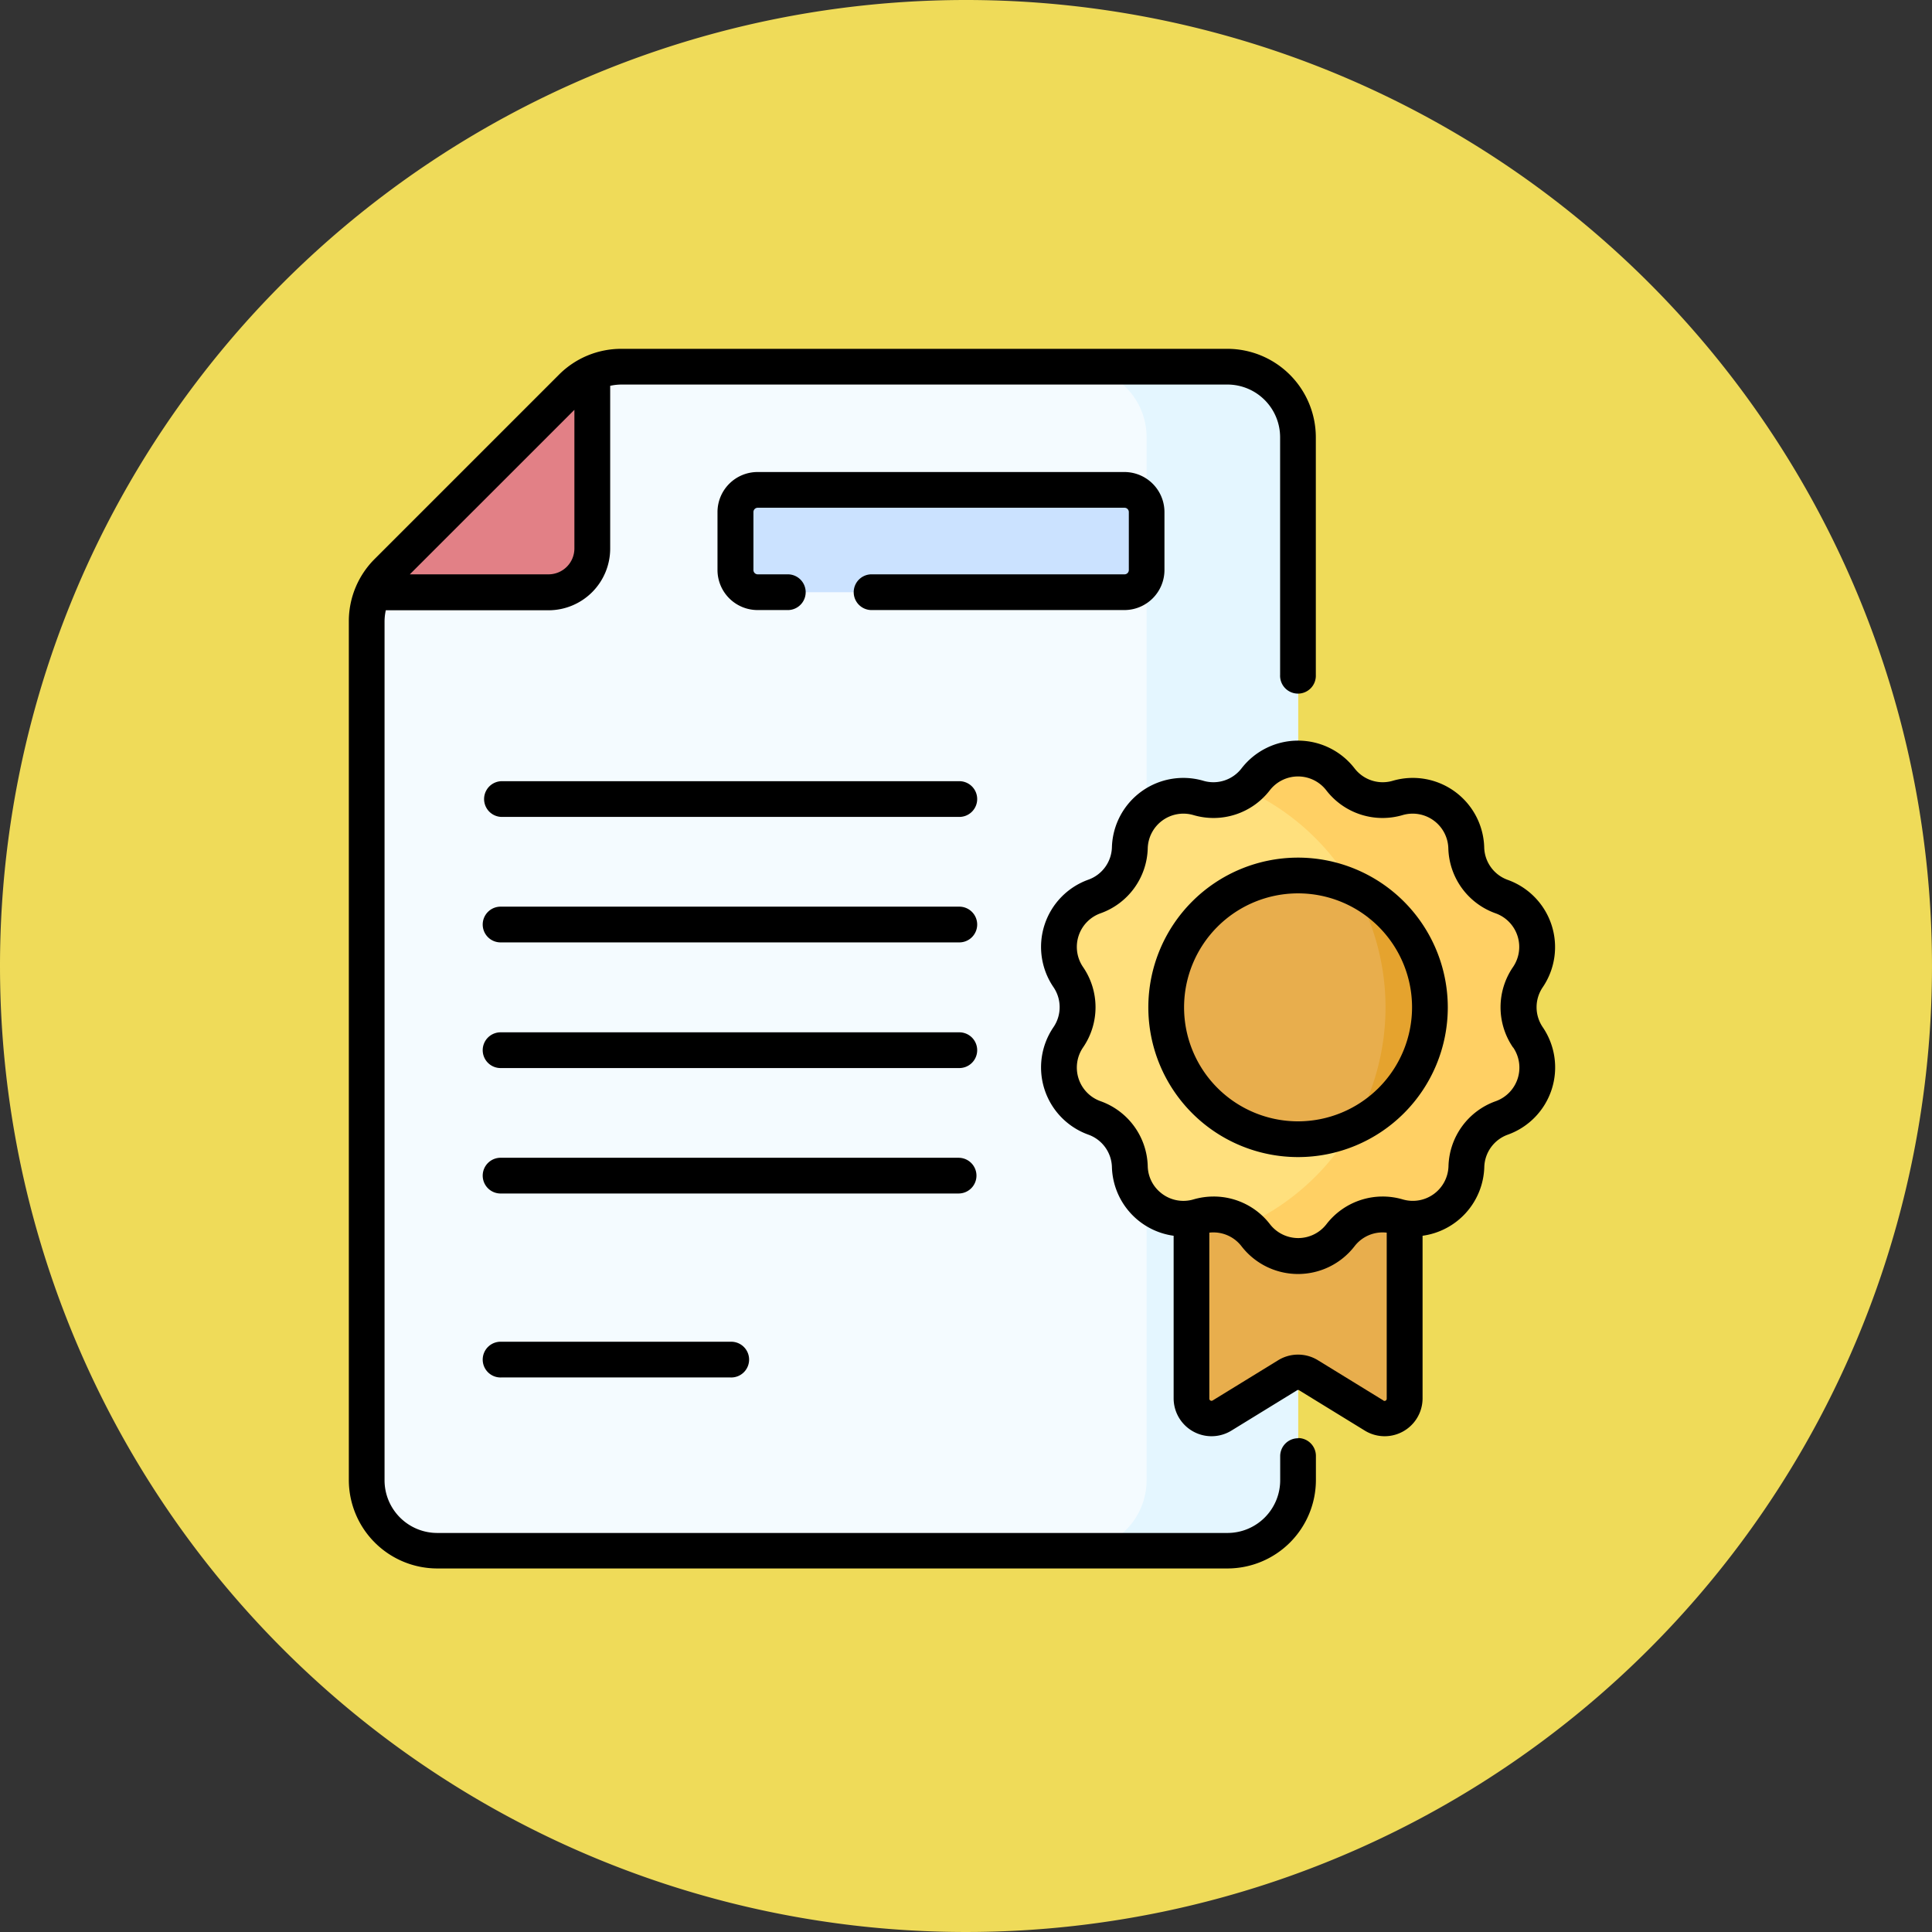 <svg xmlns="http://www.w3.org/2000/svg" width="72" height="72" viewBox="0 0 72 72">
  <rect x="0" y="0" width="72" height="72" fill="#333333" stroke="none"/>
  <g id="Grupo_1110309" data-name="Grupo 1110309" transform="translate(-543.051 -1194)">
    <g id="Grupo_1110002" data-name="Grupo 1110002" transform="translate(258.051 -4206.688)">
      <g id="Grupo_1109991" data-name="Grupo 1109991" transform="translate(70 3517)">
        <g id="Grupo_1109953" data-name="Grupo 1109953" transform="translate(-204 762.688)">
          <path id="Trazado_824488" data-name="Trazado 824488" d="M36,0A36,36,0,1,1,0,36,36,36,0,0,1,36,0Z" transform="translate(419 1121)" fill="#efdb59"/>
        </g>
      </g>
    </g>
    <g id="certificado" transform="translate(553.257 1207)">
      <g id="Grupo_1110307" data-name="Grupo 1110307" transform="translate(3.46 0.666)">
        <g id="Grupo_1110301" data-name="Grupo 1110301">
          <g id="Grupo_1110300" data-name="Grupo 1110300">
            <g id="Grupo_1110299" data-name="Grupo 1110299">
              <g id="Grupo_1110298" data-name="Grupo 1110298">
                <g id="Grupo_1110297" data-name="Grupo 1110297">
                  <path id="Trazado_898718" data-name="Trazado 898718" d="M19.786,7.5H42.373A2.628,2.628,0,0,1,45,10.127V48.992a2.628,2.628,0,0,1-2.628,2.628H12.921a2.628,2.628,0,0,1-2.628-2.628v-32a2.628,2.628,0,0,1,.77-1.859l6.864-6.864a2.628,2.628,0,0,1,1.858-.77Z" transform="translate(-10.293 -7.499)" fill="#f4fbff"/>
                  <path id="Trazado_898719" data-name="Trazado 898719" d="M313.732,7.5h-5.644a2.628,2.628,0,0,1,2.628,2.628V48.992a2.628,2.628,0,0,1-2.628,2.628h5.644a2.628,2.628,0,0,0,2.628-2.628V10.127A2.628,2.628,0,0,0,313.732,7.5Z" transform="translate(-281.651 -7.499)" fill="#e4f6ff"/>
                  <path id="Trazado_898720" data-name="Trazado 898720" d="M13.487,17.557l6.864-6.864a2.628,2.628,0,0,1,.77-.534V16.7a1.629,1.629,0,0,1-1.629,1.629H12.953A2.626,2.626,0,0,1,13.487,17.557Z" transform="translate(-12.717 -9.923)" fill="#e28086"/>
                </g>
              </g>
            </g>
          </g>
          <path id="Trazado_898721" data-name="Trazado 898721" d="M179.6,63.021H165.93a.827.827,0,0,1-.827-.827v-2.16a.827.827,0,0,1,.827-.827H179.6a.827.827,0,0,1,.827.827v2.16A.827.827,0,0,1,179.6,63.021Z" transform="translate(-151.36 -54.617)" fill="#cbe2ff"/>
        </g>
        <path id="Trazado_898722" data-name="Trazado 898722" d="M363.328,342.1l-2.442-1.5a.747.747,0,0,0-.784,0l-2.442,1.5a.747.747,0,0,1-1.139-.636v-9.67h7.945v9.67A.747.747,0,0,1,363.328,342.1Z" transform="translate(-325.786 -303.003)" fill="#e8ae4d"/>
        <g id="Grupo_1110306" data-name="Grupo 1110306" transform="translate(25.793 14.604)">
          <g id="Grupo_1110305" data-name="Grupo 1110305">
            <g id="Grupo_1110304" data-name="Grupo 1110304">
              <g id="Grupo_1110303" data-name="Grupo 1110303">
                <g id="Grupo_1110302" data-name="Grupo 1110302">
                  <path id="Trazado_898723" data-name="Trazado 898723" d="M311.332,172.781a2,2,0,0,0,2.138.695,2,2,0,0,1,2.555,1.856,2,2,0,0,0,1.321,1.819,2,2,0,0,1,.976,3,2,2,0,0,0,0,2.248,2,2,0,0,1-.976,3,2,2,0,0,0-1.321,1.819,2,2,0,0,1-2.555,1.856,2,2,0,0,0-2.138.695,2,2,0,0,1-3.158,0,2,2,0,0,0-2.138-.695,2,2,0,0,1-2.554-1.856,2,2,0,0,0-1.321-1.819,2,2,0,0,1-.976-3,2,2,0,0,0,0-2.248,2,2,0,0,1,.976-3,2,2,0,0,0,1.321-1.819,2,2,0,0,1,2.554-1.856,2,2,0,0,0,2.138-.695A2,2,0,0,1,311.332,172.781Z" transform="translate(-300.838 -172.007)" fill="#ffe07d"/>
                  <path id="Trazado_898724" data-name="Trazado 898724" d="M389.677,182.4a2,2,0,0,1,0-2.248,2,2,0,0,0-.976-3,2,2,0,0,1-1.321-1.819,2,2,0,0,0-2.555-1.856,2,2,0,0,1-2.138-.695,2,2,0,0,0-3.158,0,2,2,0,0,1-.385.379,8.919,8.919,0,0,1,0,16.235,1.993,1.993,0,0,1,.385.379,2,2,0,0,0,3.158,0,2,2,0,0,1,2.138-.695,2,2,0,0,0,2.555-1.856,2,2,0,0,1,1.321-1.819A2,2,0,0,0,389.677,182.4Z" transform="translate(-372.193 -172.007)" fill="#ffd064"/>
                  <circle id="Elipse_12354" data-name="Elipse 12354" cx="4.914" cy="4.914" r="4.914" transform="translate(4.002 4.357)" fill="#e8ae4d"/>
                  <path id="Trazado_898725" data-name="Trazado 898725" d="M427.384,230.657a4.915,4.915,0,0,0-2.849-4.46,8.927,8.927,0,0,1,0,8.92A4.915,4.915,0,0,0,427.384,230.657Z" transform="translate(-413.554 -221.386)" fill="#e5a32e"/>
                </g>
              </g>
            </g>
          </g>
        </g>
      </g>
      <path id="Trazado_898726" data-name="Trazado 898726" d="M13.487,17.557l6.864-6.864a2.628,2.628,0,0,1,.77-.534V16.7a1.629,1.629,0,0,1-1.629,1.629H12.953A2.626,2.626,0,0,1,13.487,17.557Z" transform="translate(-9.257 -9.257)" fill="#e28086"/>
      <g id="Grupo_1110308" data-name="Grupo 1110308" transform="translate(2.794 0)">
        <path id="Trazado_898727" data-name="Trazado 898727" d="M77,181.506H59.956a.666.666,0,0,0,0,1.331H77a.666.666,0,1,0,0-1.331Z" transform="translate(-54.275 -165.393)"/>
        <path id="Trazado_898728" data-name="Trazado 898728" d="M77,234.2H59.956a.666.666,0,1,0,0,1.331H77a.666.666,0,1,0,0-1.331Z" transform="translate(-54.275 -213.411)"/>
        <path id="Trazado_898729" data-name="Trazado 898729" d="M77,286.9H59.956a.666.666,0,1,0,0,1.331H77a.666.666,0,1,0,0-1.331Z" transform="translate(-54.275 -261.428)"/>
        <path id="Trazado_898730" data-name="Trazado 898730" d="M77.665,340.26a.666.666,0,0,0-.666-.666H59.956a.666.666,0,1,0,0,1.331H77A.666.666,0,0,0,77.665,340.26Z" transform="translate(-54.275 -309.447)"/>
        <path id="Trazado_898731" data-name="Trazado 898731" d="M59.956,416.821a.666.666,0,1,0,0,1.331H68.5a.666.666,0,1,0,0-1.331Z" transform="translate(-54.275 -379.818)"/>
        <path id="Trazado_898732" data-name="Trazado 898732" d="M174.257,55.36V53.2a1.494,1.494,0,0,0-1.492-1.492H159.1A1.494,1.494,0,0,0,157.6,53.2v2.16a1.494,1.494,0,0,0,1.492,1.492h1.154a.666.666,0,0,0,0-1.331H159.1a.161.161,0,0,1-.161-.161V53.2a.161.161,0,0,1,.161-.161h13.668a.161.161,0,0,1,.161.161v2.16a.161.161,0,0,1-.161.161h-9.4a.666.666,0,1,0,0,1.331h9.4A1.494,1.494,0,0,0,174.257,55.36Z" transform="translate(-143.861 -47.117)"/>
        <path id="Trazado_898733" data-name="Trazado 898733" d="M38.169,40.6a.666.666,0,0,0-.666.666v.9a1.965,1.965,0,0,1-1.963,1.963H6.088a1.965,1.965,0,0,1-1.963-1.963v-32a1.976,1.976,0,0,1,.047-.423h6.062a2.3,2.3,0,0,0,2.3-2.3V1.378a1.975,1.975,0,0,1,.423-.047H35.54A1.965,1.965,0,0,1,37.5,3.294v8.863a.666.666,0,1,0,1.331,0V3.294A3.3,3.3,0,0,0,35.54,0H12.952a3.273,3.273,0,0,0-2.329.965L3.759,7.829a3.272,3.272,0,0,0-.965,2.329v32a3.3,3.3,0,0,0,3.294,3.294H35.54a3.3,3.3,0,0,0,3.294-3.294v-.9a.666.666,0,0,0-.666-.666ZM11.2,2.273V7.44a.965.965,0,0,1-.964.964H5.067Z" transform="translate(-2.794 0)"/>
        <path id="Trazado_898734" data-name="Trazado 898734" d="M312.031,173.695a2.662,2.662,0,0,0-1.3-4,1.323,1.323,0,0,1-.881-1.212A2.662,2.662,0,0,0,306.443,166a1.323,1.323,0,0,1-1.425-.463,2.662,2.662,0,0,0-4.211,0,1.323,1.323,0,0,1-1.425.463,2.662,2.662,0,0,0-3.406,2.475,1.323,1.323,0,0,1-.881,1.212,2.662,2.662,0,0,0-1.3,4,1.323,1.323,0,0,1,0,1.5,2.662,2.662,0,0,0,1.3,4,1.323,1.323,0,0,1,.881,1.212,2.662,2.662,0,0,0,2.3,2.557v6.061a1.413,1.413,0,0,0,2.154,1.2l2.442-1.5a.07.07,0,0,1,.085,0l2.442,1.5a1.413,1.413,0,0,0,2.154-1.2v-6.061a2.662,2.662,0,0,0,2.3-2.557,1.323,1.323,0,0,1,.881-1.212,2.662,2.662,0,0,0,1.3-4A1.322,1.322,0,0,1,312.031,173.695Zm-5.936,15.4-2.442-1.5a1.413,1.413,0,0,0-1.481,0l-2.442,1.5a.081.081,0,0,1-.124-.069V182.84a1.321,1.321,0,0,1,1.2.508,2.662,2.662,0,0,0,4.211,0,1.321,1.321,0,0,1,1.2-.508v6.188A.081.081,0,0,1,306.095,189.1Zm4.836-13.154a1.33,1.33,0,0,1-.65,2,2.647,2.647,0,0,0-1.762,2.425,1.331,1.331,0,0,1-1.7,1.237,2.647,2.647,0,0,0-2.851.926,1.331,1.331,0,0,1-2.1,0,2.645,2.645,0,0,0-2.1-1.035,2.688,2.688,0,0,0-.754.108,1.325,1.325,0,0,1-1.224-.254,1.312,1.312,0,0,1-.479-.983,2.647,2.647,0,0,0-1.762-2.425,1.33,1.33,0,0,1-.65-2,2.647,2.647,0,0,0,0-3,1.33,1.33,0,0,1,.65-2,2.647,2.647,0,0,0,1.762-2.425,1.33,1.33,0,0,1,1.7-1.237,2.647,2.647,0,0,0,2.851-.926,1.331,1.331,0,0,1,2.1,0,2.647,2.647,0,0,0,2.851.926,1.33,1.33,0,0,1,1.7,1.237,2.647,2.647,0,0,0,1.762,2.425,1.33,1.33,0,0,1,.65,2,2.647,2.647,0,0,0,0,3Z" transform="translate(-267.538 -149.903)"/>
        <path id="Trazado_898735" data-name="Trazado 898735" d="M343.994,213.583a5.58,5.58,0,1,0,5.58,5.58A5.586,5.586,0,0,0,343.994,213.583Zm0,9.828a4.248,4.248,0,1,1,4.248-4.248A4.253,4.253,0,0,1,343.994,223.411Z" transform="translate(-308.619 -194.622)"/>
      </g>
    </g>
  </g>
</svg>
